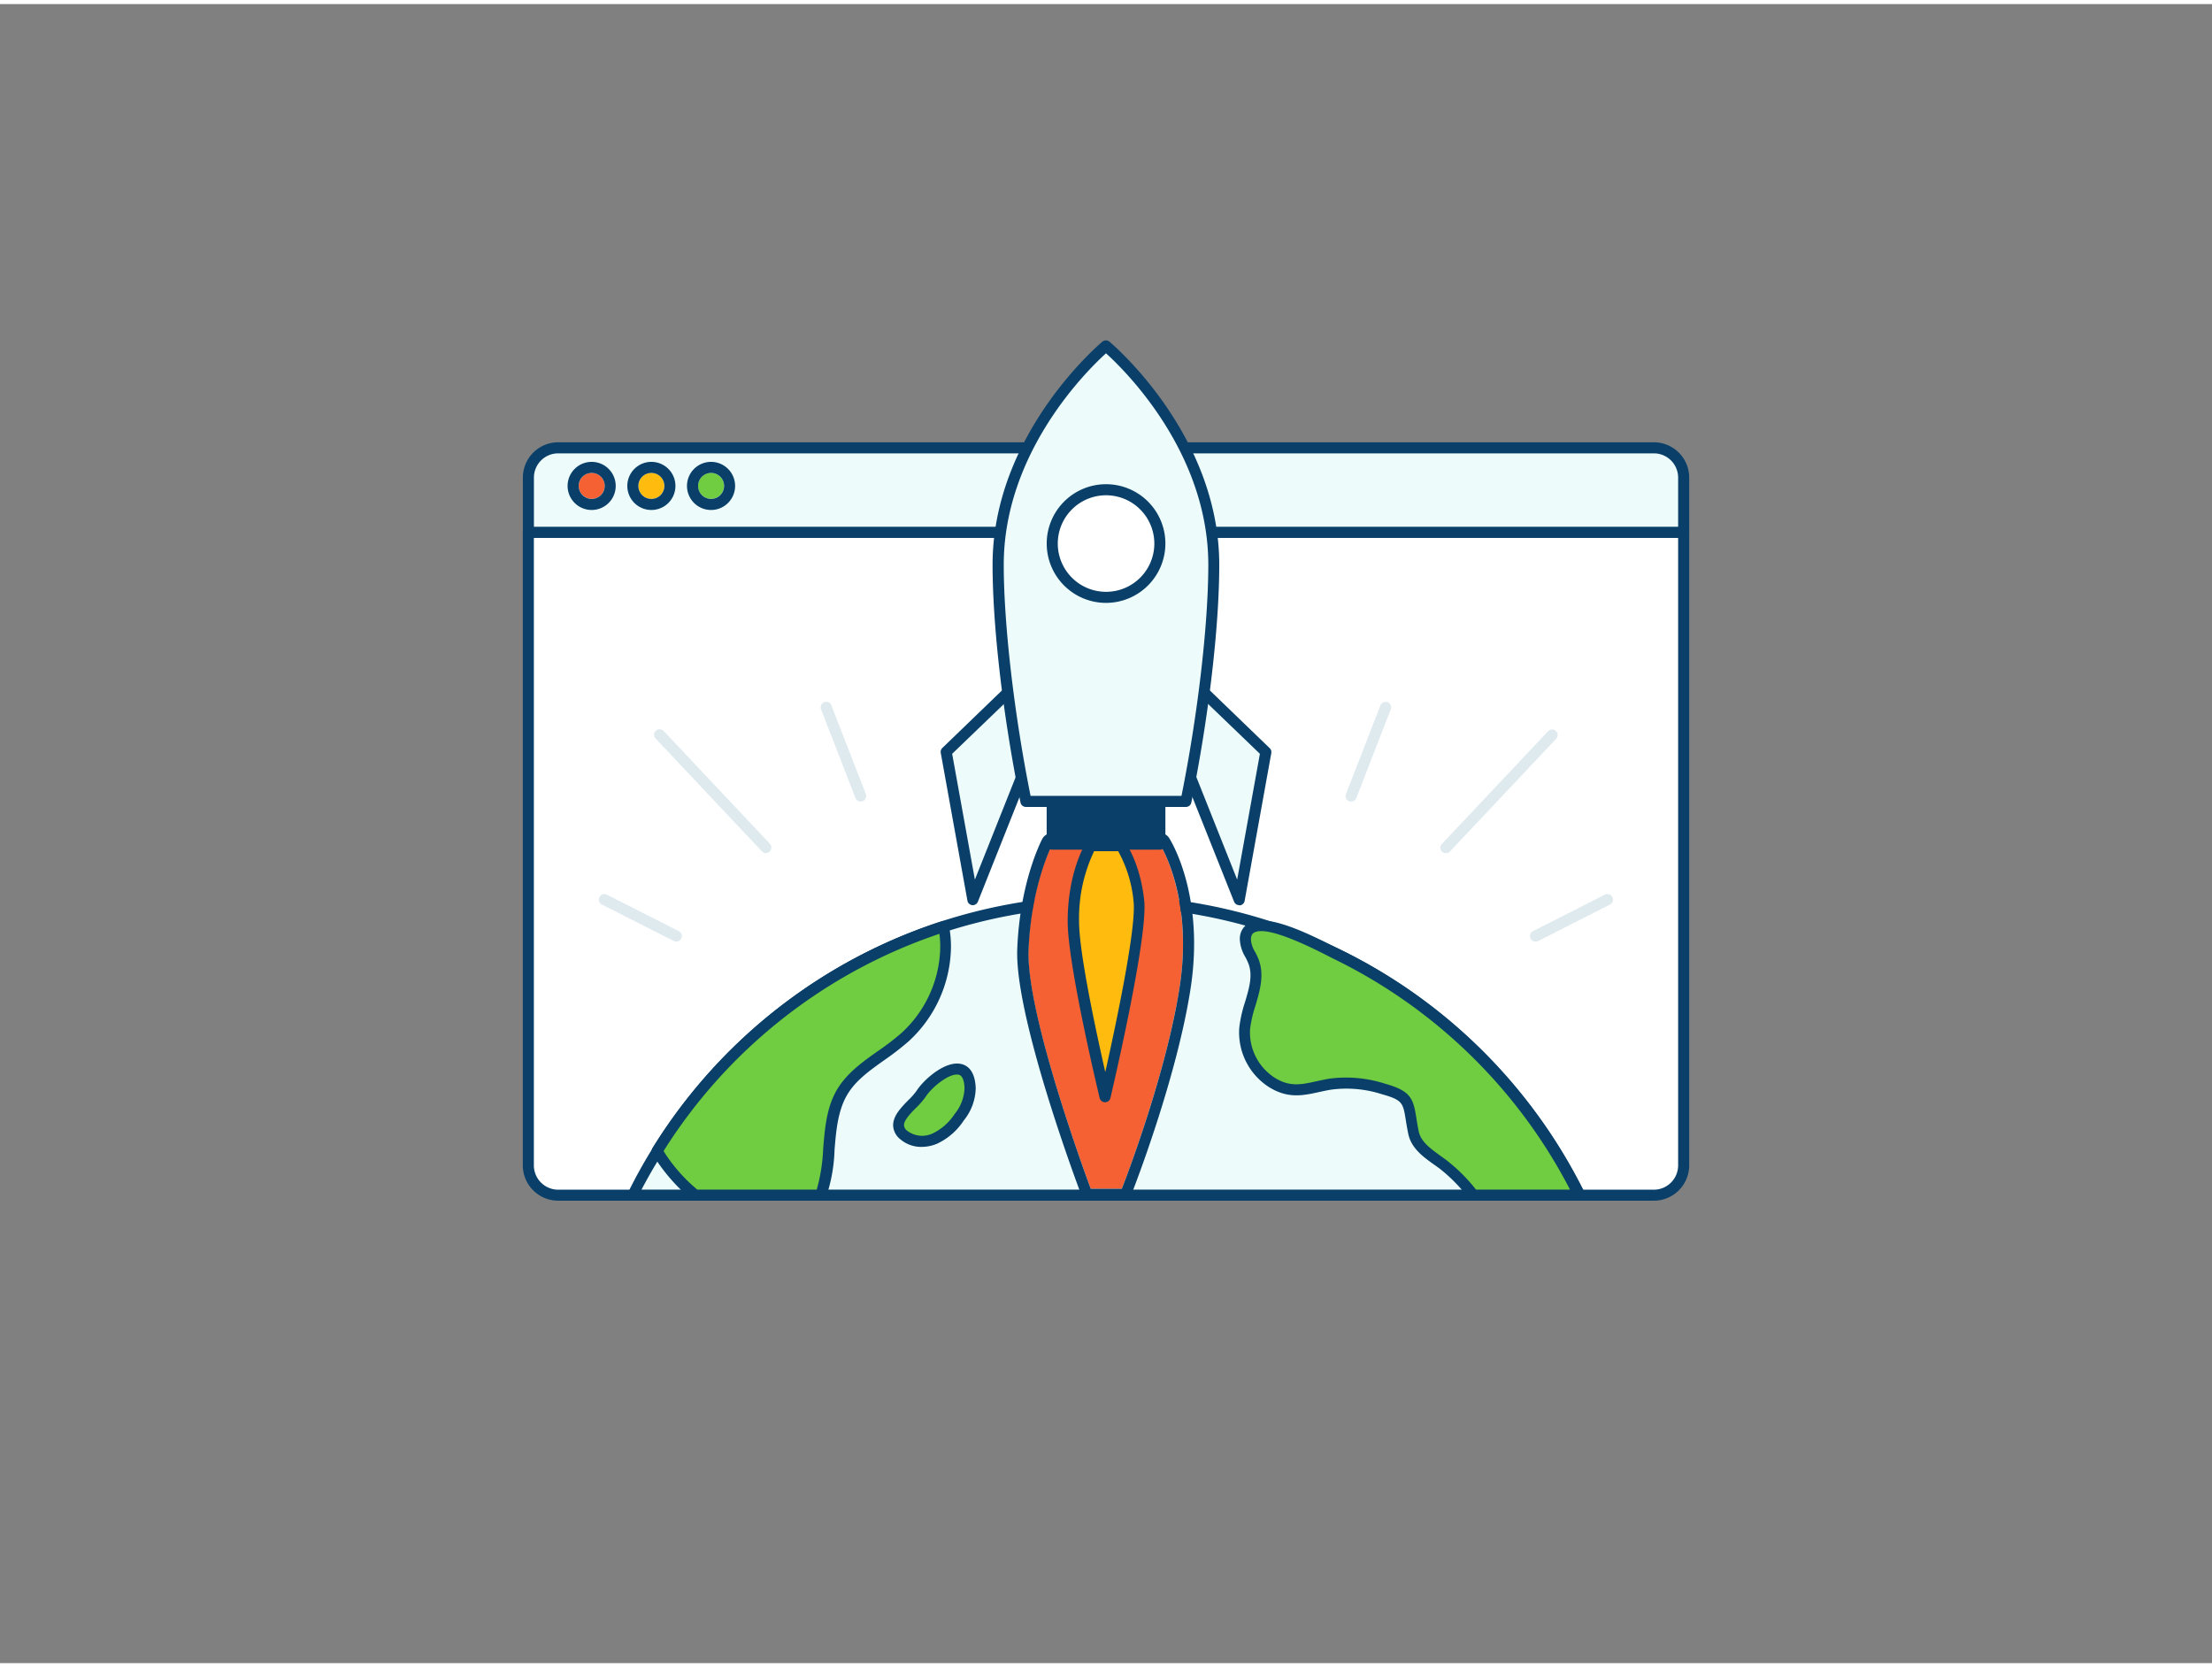 <svg xmlns="http://www.w3.org/2000/svg" viewBox="0 0 400 300" width="406" height="306" class="illustration styles_illustrationTablet__1DWOa"><rect x="0" y="0" width="400" height="300" fill="#808080" stroke="none"/><g id="_529_campaign_launch_outline" data-name="#529_campaign_launch_outline"><path d="M304.46,95.51V210a5.39,5.39,0,0,1-5.39,5.39H100.93A5.39,5.39,0,0,1,95.54,210V95.51Z" fill="#fff"></path><path d="M299.07,216.38H100.93A6.4,6.4,0,0,1,94.54,210V95.51a1,1,0,0,1,1-1H304.46a1,1,0,0,1,1,1V210A6.4,6.4,0,0,1,299.07,216.38ZM96.54,96.51V210a4.4,4.4,0,0,0,4.39,4.39H299.07a4.4,4.4,0,0,0,4.39-4.39V96.51Z" fill="#093f68"></path><path d="M100.93,80.24H299.08a5.39,5.39,0,0,1,5.39,5.39v9.89a0,0,0,0,1,0,0H95.55a0,0,0,0,1,0,0V85.63A5.39,5.39,0,0,1,100.93,80.24Z" fill="#edfcfa"></path><path d="M304.46,96.51H95.55a1,1,0,0,1-1-1V85.63a6.39,6.39,0,0,1,6.38-6.39H299.08a6.39,6.39,0,0,1,6.38,6.39v9.88A1,1,0,0,1,304.46,96.51Zm-207.91-2H303.46V85.63a4.39,4.39,0,0,0-4.38-4.39H100.93a4.39,4.39,0,0,0-4.38,4.39Z" fill="#093f68"></path><path d="M285.59,215.38H114.42q2-4.12,4.45-8A95.19,95.19,0,0,1,200,162.21c1.27,0,2.54,0,3.8.08a95.53,95.53,0,0,1,81.79,53.09Z" fill="#edfcfa"></path><path d="M285.59,216.38H114.42a1,1,0,0,1-.85-.47,1,1,0,0,1,0-1,92.42,92.42,0,0,1,4.5-8.1,96.2,96.2,0,0,1,82-45.63c1.43,0,2.69,0,3.84.08a96.51,96.51,0,0,1,82.64,53.64,1,1,0,0,1,0,1A1,1,0,0,1,285.59,216.38Zm-169.55-2H284a94.52,94.52,0,0,0-80.2-51.09c-1.13-.06-2.36-.08-3.76-.08a94.16,94.16,0,0,0-80.28,44.69C118.39,210,117.16,212.2,116,214.38Z" fill="#093f68"></path><circle cx="107" cy="87.12" r="2.35" fill="#f56132"></circle><path d="M107,84.78a2.35,2.35,0,1,1-2.35,2.34A2.34,2.34,0,0,1,107,84.78m0-2a4.35,4.35,0,1,0,4.34,4.34A4.35,4.35,0,0,0,107,82.78Z" fill="#093f68"></path><circle cx="117.79" cy="87.12" r="2.35" fill="#ffbc0e"></circle><path d="M117.79,84.78a2.35,2.35,0,1,1-2.35,2.34,2.35,2.35,0,0,1,2.35-2.34m0-2a4.35,4.35,0,1,0,4.35,4.34,4.35,4.35,0,0,0-4.35-4.34Z" fill="#093f68"></path><circle cx="128.58" cy="87.12" r="2.35" fill="#70cc40"></circle><path d="M128.58,84.78a2.35,2.35,0,1,1-2.34,2.34,2.35,2.35,0,0,1,2.34-2.34m0-2a4.35,4.35,0,1,0,4.35,4.34,4.35,4.35,0,0,0-4.35-4.34Z" fill="#093f68"></path><path d="M171,170.83a22.38,22.38,0,0,1-7.3,16c-3.88,3.49-9.09,5.74-11.63,10.3-3,5.42-1.48,12.83-3.67,18.28H125.72a31.29,31.29,0,0,1-6.21-6.91c-.23-.37-.44-.74-.64-1.1a95.66,95.66,0,0,1,51.78-40.57A18.87,18.87,0,0,1,171,170.83Z" fill="#70cc40"></path><path d="M148.39,216.38H125.72a1,1,0,0,1-.67-.25,32.55,32.55,0,0,1-6.4-7.14q-.34-.57-.66-1.14a1,1,0,0,1,0-1,96.62,96.62,0,0,1,52.32-41,1,1,0,0,1,.82.09,1,1,0,0,1,.47.67,20,20,0,0,1,.36,4.24,23.51,23.51,0,0,1-7.63,16.69A48.46,48.46,0,0,1,160,190.9c-2.82,2-5.49,3.88-7,6.68s-1.82,6.27-2.09,9.64a29.26,29.26,0,0,1-1.53,8.53A1,1,0,0,1,148.39,216.38Zm-22.29-2h21.59a31.42,31.42,0,0,0,1.16-7.32c.29-3.58.58-7.29,2.33-10.45s4.76-5.31,7.65-7.34a46,46,0,0,0,4.19-3.22,21.48,21.48,0,0,0,7-15.24h0a18.43,18.43,0,0,0-.14-2.69A94.58,94.58,0,0,0,120,207.39a6.16,6.16,0,0,0,.33.55A29.44,29.44,0,0,0,126.1,214.38Z" fill="#093f68"></path><path d="M285.59,215.38H266.43a30.68,30.68,0,0,0-5.33-5.47c-2.18-1.66-4.92-3.18-5.47-5.86-1.08-5.2-.12-6.4-5.49-7.89a22,22,0,0,0-9.59-.85c-3.93.66-6.72,2.09-10.58-.34a10.71,10.71,0,0,1-4.87-9.78c.35-4.09,3.06-8.17,1.61-12-.5-1.31-1.48-2.51-1.49-3.92-.07-6.56,13.77,1.21,16.23,2.4a95.86,95.86,0,0,1,44.14,43.72Z" fill="#70cc40"></path><path d="M285.59,216.38H266.43a1,1,0,0,1-.79-.38,29.72,29.72,0,0,0-5.15-5.3c-.35-.27-.72-.53-1.1-.8-2-1.42-4.21-3-4.74-5.65-.2-1-.34-1.8-.45-2.52-.48-3-.56-3.56-4.33-4.61a20.87,20.87,0,0,0-9.15-.82c-.77.12-1.48.28-2.17.43-2.92.64-5.67,1.25-9.12-.92a11.74,11.74,0,0,1-5.33-10.71,23.76,23.76,0,0,1,1.05-4.67c.73-2.45,1.42-4.77.62-6.89a11.52,11.52,0,0,0-.56-1.2,6.76,6.76,0,0,1-1-3.07,3.26,3.26,0,0,1,1.47-3c2.94-1.81,9.35,1,15.23,4l1,.49a96.84,96.84,0,0,1,44.59,44.17,1,1,0,0,1,0,1A1,1,0,0,1,285.59,216.38Zm-18.68-2h17A94.9,94.9,0,0,0,241,172.56l-1-.51c-7.23-3.7-11.69-5.09-13.26-4.12-.15.09-.54.33-.53,1.32a5,5,0,0,0,.77,2.18,11.26,11.26,0,0,1,.65,1.4c1,2.75.22,5.51-.57,8.17a22.44,22.44,0,0,0-1,4.27,9.73,9.73,0,0,0,4.41,8.85c2.75,1.73,4.79,1.28,7.62.66.72-.16,1.47-.32,2.26-.46a23,23,0,0,1,10,.87c4.76,1.33,5.2,2.64,5.77,6.22.11.7.23,1.5.43,2.43.38,1.86,2.11,3.11,3.95,4.44.39.28.77.55,1.14.83A30.76,30.76,0,0,1,266.91,214.38Z" fill="#093f68"></path><path d="M175.44,196.06c-.25-7-7.08-1.79-8.84,1-1.36,2.13-6.08,4.9-3.15,7.47a5.43,5.43,0,0,0,5.6.65,10.85,10.85,0,0,0,4.42-3.87A8.75,8.75,0,0,0,175.44,196.06Z" fill="#70cc40"></path><path d="M166.67,206.65a5.79,5.79,0,0,1-3.88-1.39,3.33,3.33,0,0,1-1.28-2.43c-.06-1.77,1.44-3.3,2.77-4.66a11.23,11.23,0,0,0,1.47-1.67c1.34-2.09,5.33-5.59,8.19-4.81,1.08.29,2.39,1.28,2.5,4.33h0a9.53,9.53,0,0,1-2.16,5.85,11.6,11.6,0,0,1-4.84,4.21A7.19,7.19,0,0,1,166.67,206.65ZM173,193.57c-1.66,0-4.54,2.35-5.6,4a13.75,13.75,0,0,1-1.73,2c-1,1-2.23,2.27-2.2,3.18a1.39,1.39,0,0,0,.6,1,4.46,4.46,0,0,0,4.56.48,9.82,9.82,0,0,0,4-3.53,7.72,7.72,0,0,0,1.78-4.62h0c0-1-.24-2.26-1-2.47A1.58,1.58,0,0,0,173,193.57Z" fill="#093f68"></path><path d="M190.27,151.9s-3.86,7.21-4.32,19.1,11.29,43.23,11.29,43.23h5.62s8-20.4,10.47-36.59-3.59-25.74-3.59-25.74Z" fill="#f56132"></path><path d="M209.73,151.9s6.09,9.43,3.6,25.74-10.47,36.59-10.47,36.59h-5.62S185.5,182.89,186,171s4.32-19.1,4.32-19.1h19.46m0-2H190.27a2,2,0,0,0-1.76,1c-.17.31-4.09,7.76-4.56,20s10.93,42.72,11.42,44a2,2,0,0,0,1.87,1.29h5.62a2,2,0,0,0,1.86-1.27c.33-.84,8.11-20.8,10.59-37,2.57-16.86-3.63-26.71-3.89-27.12a2,2,0,0,0-1.69-.92Z" fill="#093f68"></path><rect x="190.27" y="138.62" width="19.46" height="13.28" fill="#093f68"></rect><path d="M209.74,152.9H190.27a1,1,0,0,1-1-1V138.62a1,1,0,0,1,1-1h19.47a1,1,0,0,1,1,1V151.9A1,1,0,0,1,209.74,152.9Zm-18.47-2h17.47V139.62H191.27Z" fill="#093f68"></path><polygon points="187.69 119.27 171.1 135.22 175.92 161.94 184.73 139.82 189.92 137.81 187.69 119.27" fill="#edfcfa"></polygon><path d="M175.92,162.94h-.1a1,1,0,0,1-.88-.82l-4.82-26.71a1,1,0,0,1,.29-.9l16.58-16a1,1,0,0,1,1.69.6l2.24,18.54a1,1,0,0,1-.64,1.05l-4.79,1.86-8.64,21.71A1,1,0,0,1,175.92,162.94Zm-3.74-27.37,4.11,22.75,7.51-18.87a1,1,0,0,1,.56-.56l4.48-1.74-1.91-15.77Z" fill="#093f68"></path><polygon points="212.32 119.27 228.91 135.22 224.08 161.94 215.28 139.82 210.09 137.81 212.32 119.27" fill="#edfcfa"></polygon><path d="M224.08,162.94a1,1,0,0,1-.92-.63l-8.65-21.71-4.79-1.86a1,1,0,0,1-.63-1.05l2.24-18.54a1,1,0,0,1,1.69-.6l16.58,16a1,1,0,0,1,.29.9l-4.82,26.71a1,1,0,0,1-.89.82Zm-12.91-25.79,4.47,1.74a1,1,0,0,1,.57.56l7.51,18.87,4.11-22.75-14.75-14.19Z" fill="#093f68"></path><path d="M214.47,144.18c3.12-15.27,5-31.81,5-42.8,0-23.53-19.5-39.56-19.5-39.56s-19.49,16-19.49,39.56c0,11,1.91,27.53,5,42.8Z" fill="#edfcfa"></path><path d="M214.47,145.18H185.54a1,1,0,0,1-1-.8c-3.11-15.22-5.05-31.69-5.05-43,0-23.73,19.66-40.17,19.86-40.34a1,1,0,0,1,1.27,0c.2.17,19.86,16.61,19.86,40.34,0,11.31-1.94,27.79-5.05,43A1,1,0,0,1,214.47,145.18Zm-28.11-2h27.29c2.95-14.66,4.85-31,4.85-41.8,0-20.38-15.17-35.23-18.5-38.23-3.32,3-18.49,17.85-18.49,38.23C181.51,112.2,183.41,128.52,186.36,143.18Z" fill="#093f68"></path><circle cx="200" cy="97.55" r="9.73" fill="#fff"></circle><path d="M200,108.28a10.73,10.73,0,1,1,10.74-10.73A10.75,10.75,0,0,1,200,108.28Zm0-19.46a8.73,8.73,0,1,0,8.74,8.73A8.74,8.74,0,0,0,200,88.82Z" fill="#093f68"></path><path d="M197.24,152.18s-3.16,5-3.14,13.71c0,7.89,5.75,31.69,5.75,31.69s6.8-28.83,6.1-35.36-3.23-10-3.23-10Z" fill="#ffbc0e"></path><path d="M199.85,198.58a1,1,0,0,1-1-.77c-.23-1-5.76-24-5.78-31.92,0-8.93,3.16-14,3.29-14.25a1,1,0,0,1,.85-.46h5.48a1,1,0,0,1,.81.41c.11.16,2.7,3.8,3.41,10.52s-5.84,34.51-6.11,35.7a1,1,0,0,1-1,.77Zm-2-45.4a28.11,28.11,0,0,0-2.72,12.71c0,5.68,3.11,20.05,4.74,27.23,1.84-8.22,5.63-26,5.12-30.8a23.07,23.07,0,0,0-2.79-9.14Z" fill="#093f68"></path><path d="M155.63,144.21a1,1,0,0,1-.93-.64l-6.21-16a1,1,0,1,1,1.86-.73l6.22,16a1,1,0,0,1-.57,1.29A1,1,0,0,1,155.63,144.21Z" fill="#dfeaef"></path><path d="M138.51,153.54a1,1,0,0,1-.72-.32l-19.21-20.38a1,1,0,0,1,0-1.42,1,1,0,0,1,1.41,0l19.21,20.39a1,1,0,0,1,0,1.41A1,1,0,0,1,138.51,153.54Z" fill="#dfeaef"></path><path d="M122.29,169.53a1,1,0,0,1-.45-.11l-13-6.59a1,1,0,1,1,.91-1.79l13,6.6a1,1,0,0,1-.46,1.89Z" fill="#dfeaef"></path><path d="M244.32,144.21a.92.92,0,0,1-.36-.07,1,1,0,0,1-.57-1.29l6.22-16a1,1,0,1,1,1.86.73l-6.21,16A1,1,0,0,1,244.32,144.21Z" fill="#dfeaef"></path><path d="M261.45,153.54a1,1,0,0,1-.69-.28,1,1,0,0,1,0-1.41l19.21-20.39a1,1,0,0,1,1.41,0,1,1,0,0,1,0,1.42l-19.21,20.38A1,1,0,0,1,261.45,153.54Z" fill="#dfeaef"></path><path d="M277.67,169.53a1,1,0,0,1-.89-.55,1,1,0,0,1,.43-1.34l13-6.6a1,1,0,1,1,.91,1.79l-12.95,6.59A1,1,0,0,1,277.67,169.53Z" fill="#dfeaef"></path></g></svg>